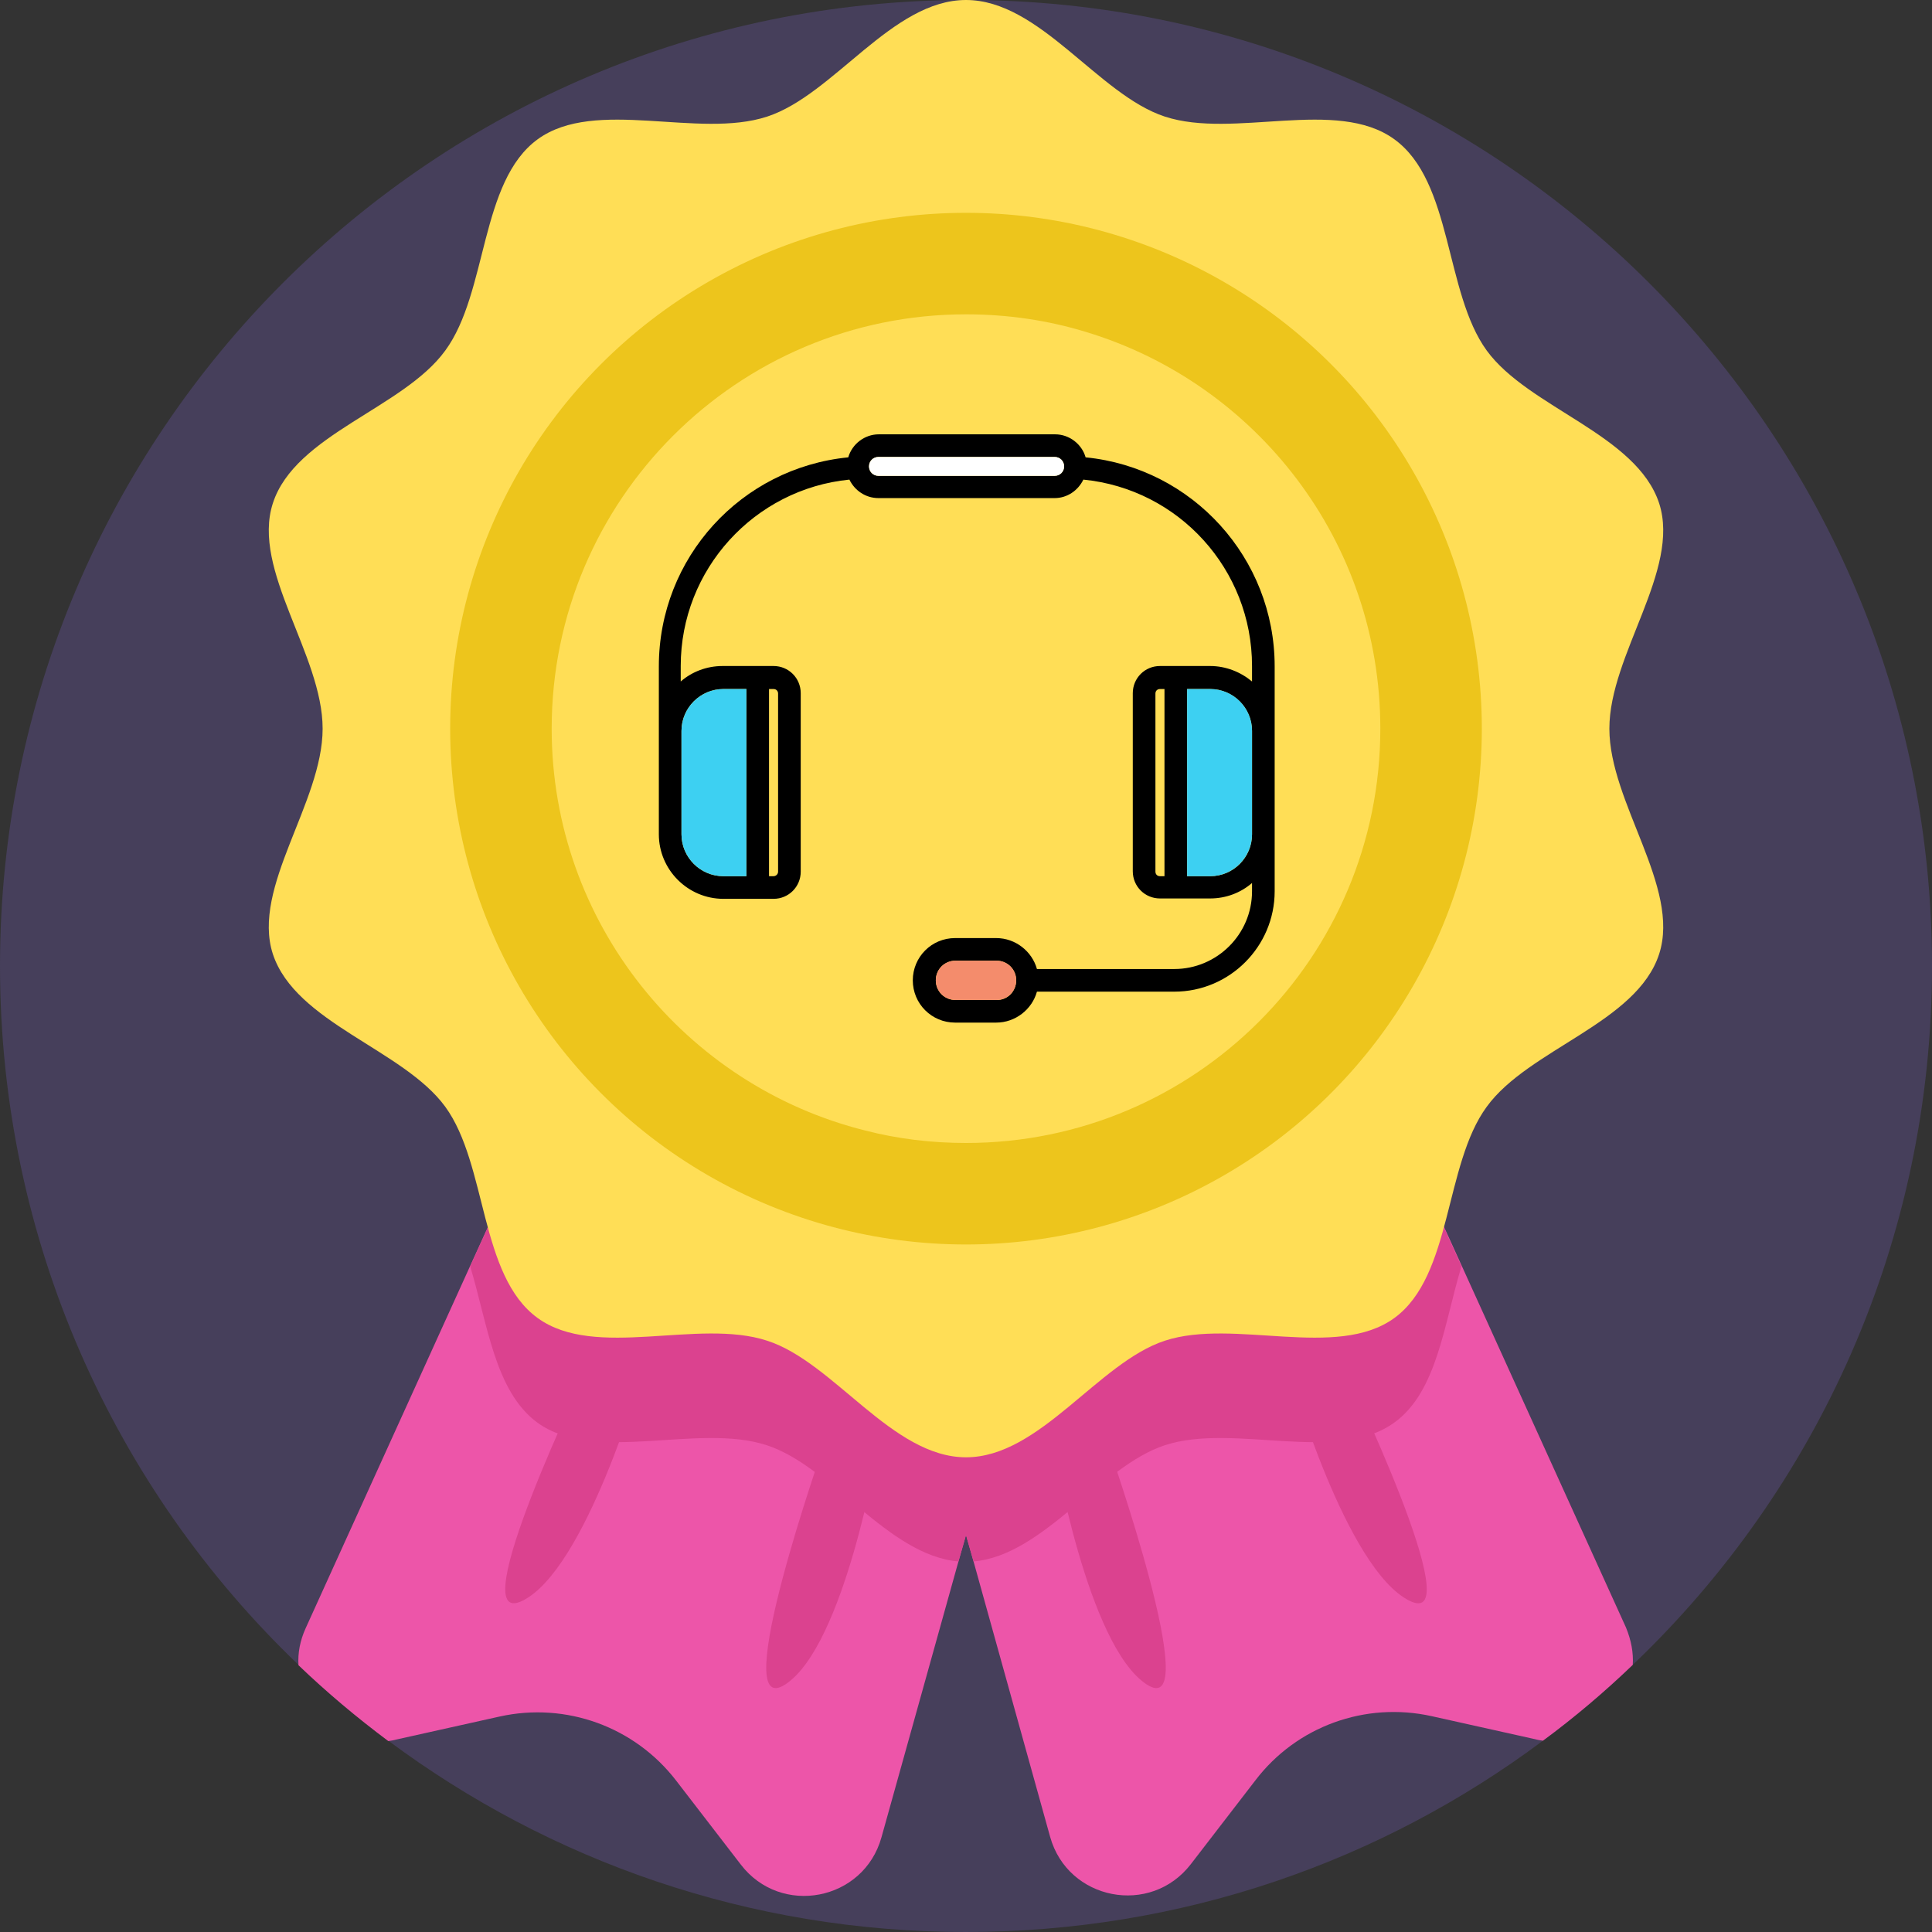 <?xml version="1.0" encoding="utf-8"?>
<!-- Generator: Adobe Illustrator 21.1.0, SVG Export Plug-In . SVG Version: 6.00 Build 0)  -->
<svg version="1.1" id="Capa_1" xmlns="http://www.w3.org/2000/svg" xmlns:xlink="http://www.w3.org/1999/xlink" x="0px" y="0px"
	 viewBox="0 0 512 512" style="enable-background:new 0 0 512 512;" xml:space="preserve">
<rect x="0" y="0" width="512" height="512" fill="#333333" stroke="none"/>
<style type="text/css">
	.st0{fill:#463F5B;}
	.st1{fill:#ED55A9;}
	.st2{fill:#DB428F;}
	.st3{fill:#FFDE56;}
	.st4{fill:#EDC51C;}
	.st5{fill:#3DD0F2;}
	.st6{fill:#FFFFFF;}
	.st7{fill:#F48C6C;}
</style>
<path class="st0" d="M512,256c0,72.8-30.4,138.6-79.3,185.2c-7.5,7.2-15.4,13.9-23.8,20.1c-42.7,31.9-95.6,50.7-153,50.7
	s-110.3-18.9-153-50.7c-8.3-6.2-16.3-12.9-23.8-20.1C30.4,394.6,0,328.8,0,256C0,114.6,114.6,0,256,0S512,114.6,512,256z"/>
<g>
	<path class="st1" d="M287.5,293.9L256,406.8v0l-2,7l-20.4,73.1c-4.7,16.9-26.7,21.1-37.3,7.2l-17.1-22.2
		c-11-14.3-29.2-20.9-46.8-17l-27.4,6.1c-0.7,0.2-1.4,0.3-2.1,0.4c-8.3-6.2-16.3-12.9-23.8-20.1c-0.2-3.2,0.4-6.5,1.9-9.8l43.5-95.8
		L164,249l92,33.5L287.5,293.9z"/>
	<path class="st1" d="M432.7,441.2c-7.5,7.2-15.4,13.9-23.8,20.1c-0.7-0.1-1.4-0.2-2.1-0.4l-27.4-6.1c-17.6-3.9-35.8,2.7-46.7,17
		l-17.1,22.2c-10.7,13.9-32.6,9.6-37.3-7.2L258,413.8l-2-7v0l-31.5-112.9l31.5-11.5l92-33.5l39.4,86.6l43.5,95.8
		C432.3,434.7,432.9,438,432.7,441.2z"/>
</g>
<path class="st2" d="M387.3,335.6c-4.6,15.1-6.4,33.2-17.8,41.4c-15.3,11.1-42.5,0-60.8,6c-17.1,5.6-32.1,29.2-50.7,30.8l-2-7l-2,7
	c-18.7-1.6-33.6-25.2-50.8-30.8c-18.3-6-45.5,5.1-60.8-6c-11.3-8.3-13.2-26.3-17.8-41.4L164,249l92,33.5l92-33.5L387.3,335.6z"/>
<path class="st3" d="M426.5,193.1c0-19.6,18.9-42,13.2-59.7c-6-18.3-34.6-25.3-45.7-40.5c-11.2-15.4-9-44.8-24.5-56
	c-15.3-11.1-42.5,0-60.8-6C291,25.1,275.6,0,256,0c-19.6,0-35,25.1-52.7,30.9c-18.3,6-45.5-5.1-60.8,6c-15.4,11.2-13.2,40.6-24.5,56
	c-11.1,15.3-39.8,22.2-45.7,40.5c-5.7,17.7,13.2,40.1,13.2,59.7c0,19.6-18.9,42-13.2,59.7c6,18.3,34.6,25.3,45.7,40.5
	c11.2,15.4,9,44.8,24.5,56c15.3,11.1,42.5,0,60.8,6c17.7,5.7,33.1,30.9,52.7,30.9c19.6,0,35-25.1,52.7-30.9c18.3-6,45.5,5.1,60.8-6
	c15.4-11.2,13.2-40.6,24.5-56c11.1-15.3,39.8-22.2,45.7-40.5C445.4,235.1,426.5,212.7,426.5,193.1z"/>
<circle class="st4" cx="256" cy="193.1" r="136.7"/>
<path class="st3" d="M365.8,193.1c0,60.7-49.2,109.8-109.8,109.8c-9.2,0-18.2-1.1-26.7-3.3c-47.7-11.9-83.1-55.1-83.1-106.5
	c0-60.6,49.2-109.8,109.8-109.8c11.1,0,21.8,1.6,31.9,4.7C333,101.7,365.8,143.5,365.8,193.1z"/>
<g>
	<path class="st2" d="M169.8,365c0,0-14.6,50.9-31.3,59.2s17.4-62,17.4-62L169.8,365z"/>
	<path class="st2" d="M232.6,384c0,0-8.8,52.2-24.5,62.4s10.3-63.6,10.3-63.6L232.6,384z"/>
	<path class="st2" d="M342.2,365c0,0,14.6,50.9,31.3,59.2c16.7,8.4-17.4-62-17.4-62L342.2,365z"/>
	<path class="st2" d="M279.4,384c0,0,8.8,52.2,24.5,62.4c15.7,10.2-10.3-63.6-10.3-63.6L279.4,384z"/>
</g>
<g>
	<path d="M337.8,176.6v59.6c0,14.6-11.9,26.6-26.6,26.6h-36.4c-1.3,4.7-5.7,8.2-10.8,8.2h-10.9c-6.2,0-11.2-5-11.2-11.2
		c0-6.2,5-11.2,11.2-11.2h10.9c5.1,0,9.5,3.5,10.8,8.2h36.4c11.3,0,20.6-9.2,20.6-20.6v-2.2c-3,2.6-6.9,4.1-11.1,4.1h-13.3
		c-4,0-7.2-3.2-7.2-7.2v-47.2c0-4,3.2-7.2,7.2-7.2h13.3c4.2,0,8.1,1.6,11.1,4.1v-4.1c0-25.6-19.4-46.9-44.7-49.4
		c-1.4,2.9-4.3,4.9-7.6,4.9h-46.7c-3.4,0-6.3-2-7.7-4.9c-25.2,2.5-44.7,23.8-44.7,49.4v4.1c3-2.6,6.9-4.1,11.1-4.1H205
		c4,0,7.2,3.2,7.2,7.2V231c0,4-3.2,7.2-7.2,7.2h-13.3c-9.4,0-17.1-7.7-17.1-17.1v-44.5c0-28.8,21.8-52.6,50.2-55.4
		c1-3.5,4.3-6.1,8.1-6.1h46.7c3.8,0,7.1,2.6,8.1,6.1C316,124,337.8,147.9,337.8,176.6z M331.8,221.1v-27.4c0-6.1-5-11.1-11.1-11.1
		h-6.1v49.6h6.1C326.9,232.2,331.8,227.2,331.8,221.1z M308.6,232.2v-49.6h-1.2c-0.7,0-1.2,0.5-1.2,1.2V231c0,0.7,0.5,1.2,1.2,1.2
		L308.6,232.2L308.6,232.2z M282,123.6c0-1.4-1.1-2.5-2.5-2.5h-46.7c-1.4,0-2.5,1.1-2.5,2.5s1.1,2.5,2.5,2.5h46.7
		C280.9,126.1,282,125,282,123.6z M269.3,259.8c0-2.9-2.3-5.2-5.2-5.2h-10.9c-2.9,0-5.2,2.3-5.2,5.2c0,2.9,2.3,5.2,5.2,5.2h10.9
		C267,265.1,269.3,262.7,269.3,259.8z M206.2,231v-47.2c0-0.7-0.5-1.2-1.2-1.2h-1.2v49.6h1.2C205.6,232.2,206.2,231.7,206.2,231z
		 M197.8,232.2v-49.6h-6.1c-6.1,0-11.1,5-11.1,11.1v27.4c0,6.1,5,11.1,11.1,11.1H197.8z"/>
	<path class="st5" d="M331.8,193.7v27.4c0,6.1-5,11.1-11.1,11.1h-6.1v-49.6h6.1C326.9,182.6,331.8,187.6,331.8,193.7z"/>
	<path class="st6" d="M279.5,121.1c1.4,0,2.5,1.1,2.5,2.5s-1.1,2.5-2.5,2.5h-46.7c-1.4,0-2.5-1.1-2.5-2.5s1.1-2.5,2.5-2.5
		C232.8,121.1,279.5,121.1,279.5,121.1z"/>
	<path class="st7" d="M264.1,254.6c2.9,0,5.2,2.3,5.2,5.2c0,2.9-2.3,5.2-5.2,5.2h-10.9c-2.9,0-5.2-2.3-5.2-5.2
		c0-2.9,2.3-5.2,5.2-5.2H264.1z"/>
	<path class="st5" d="M197.8,182.6v49.6h-6.1c-6.1,0-11.1-5-11.1-11.1v-27.4c0-6.1,5-11.1,11.1-11.1H197.8L197.8,182.6z"/>
</g>
</svg>
